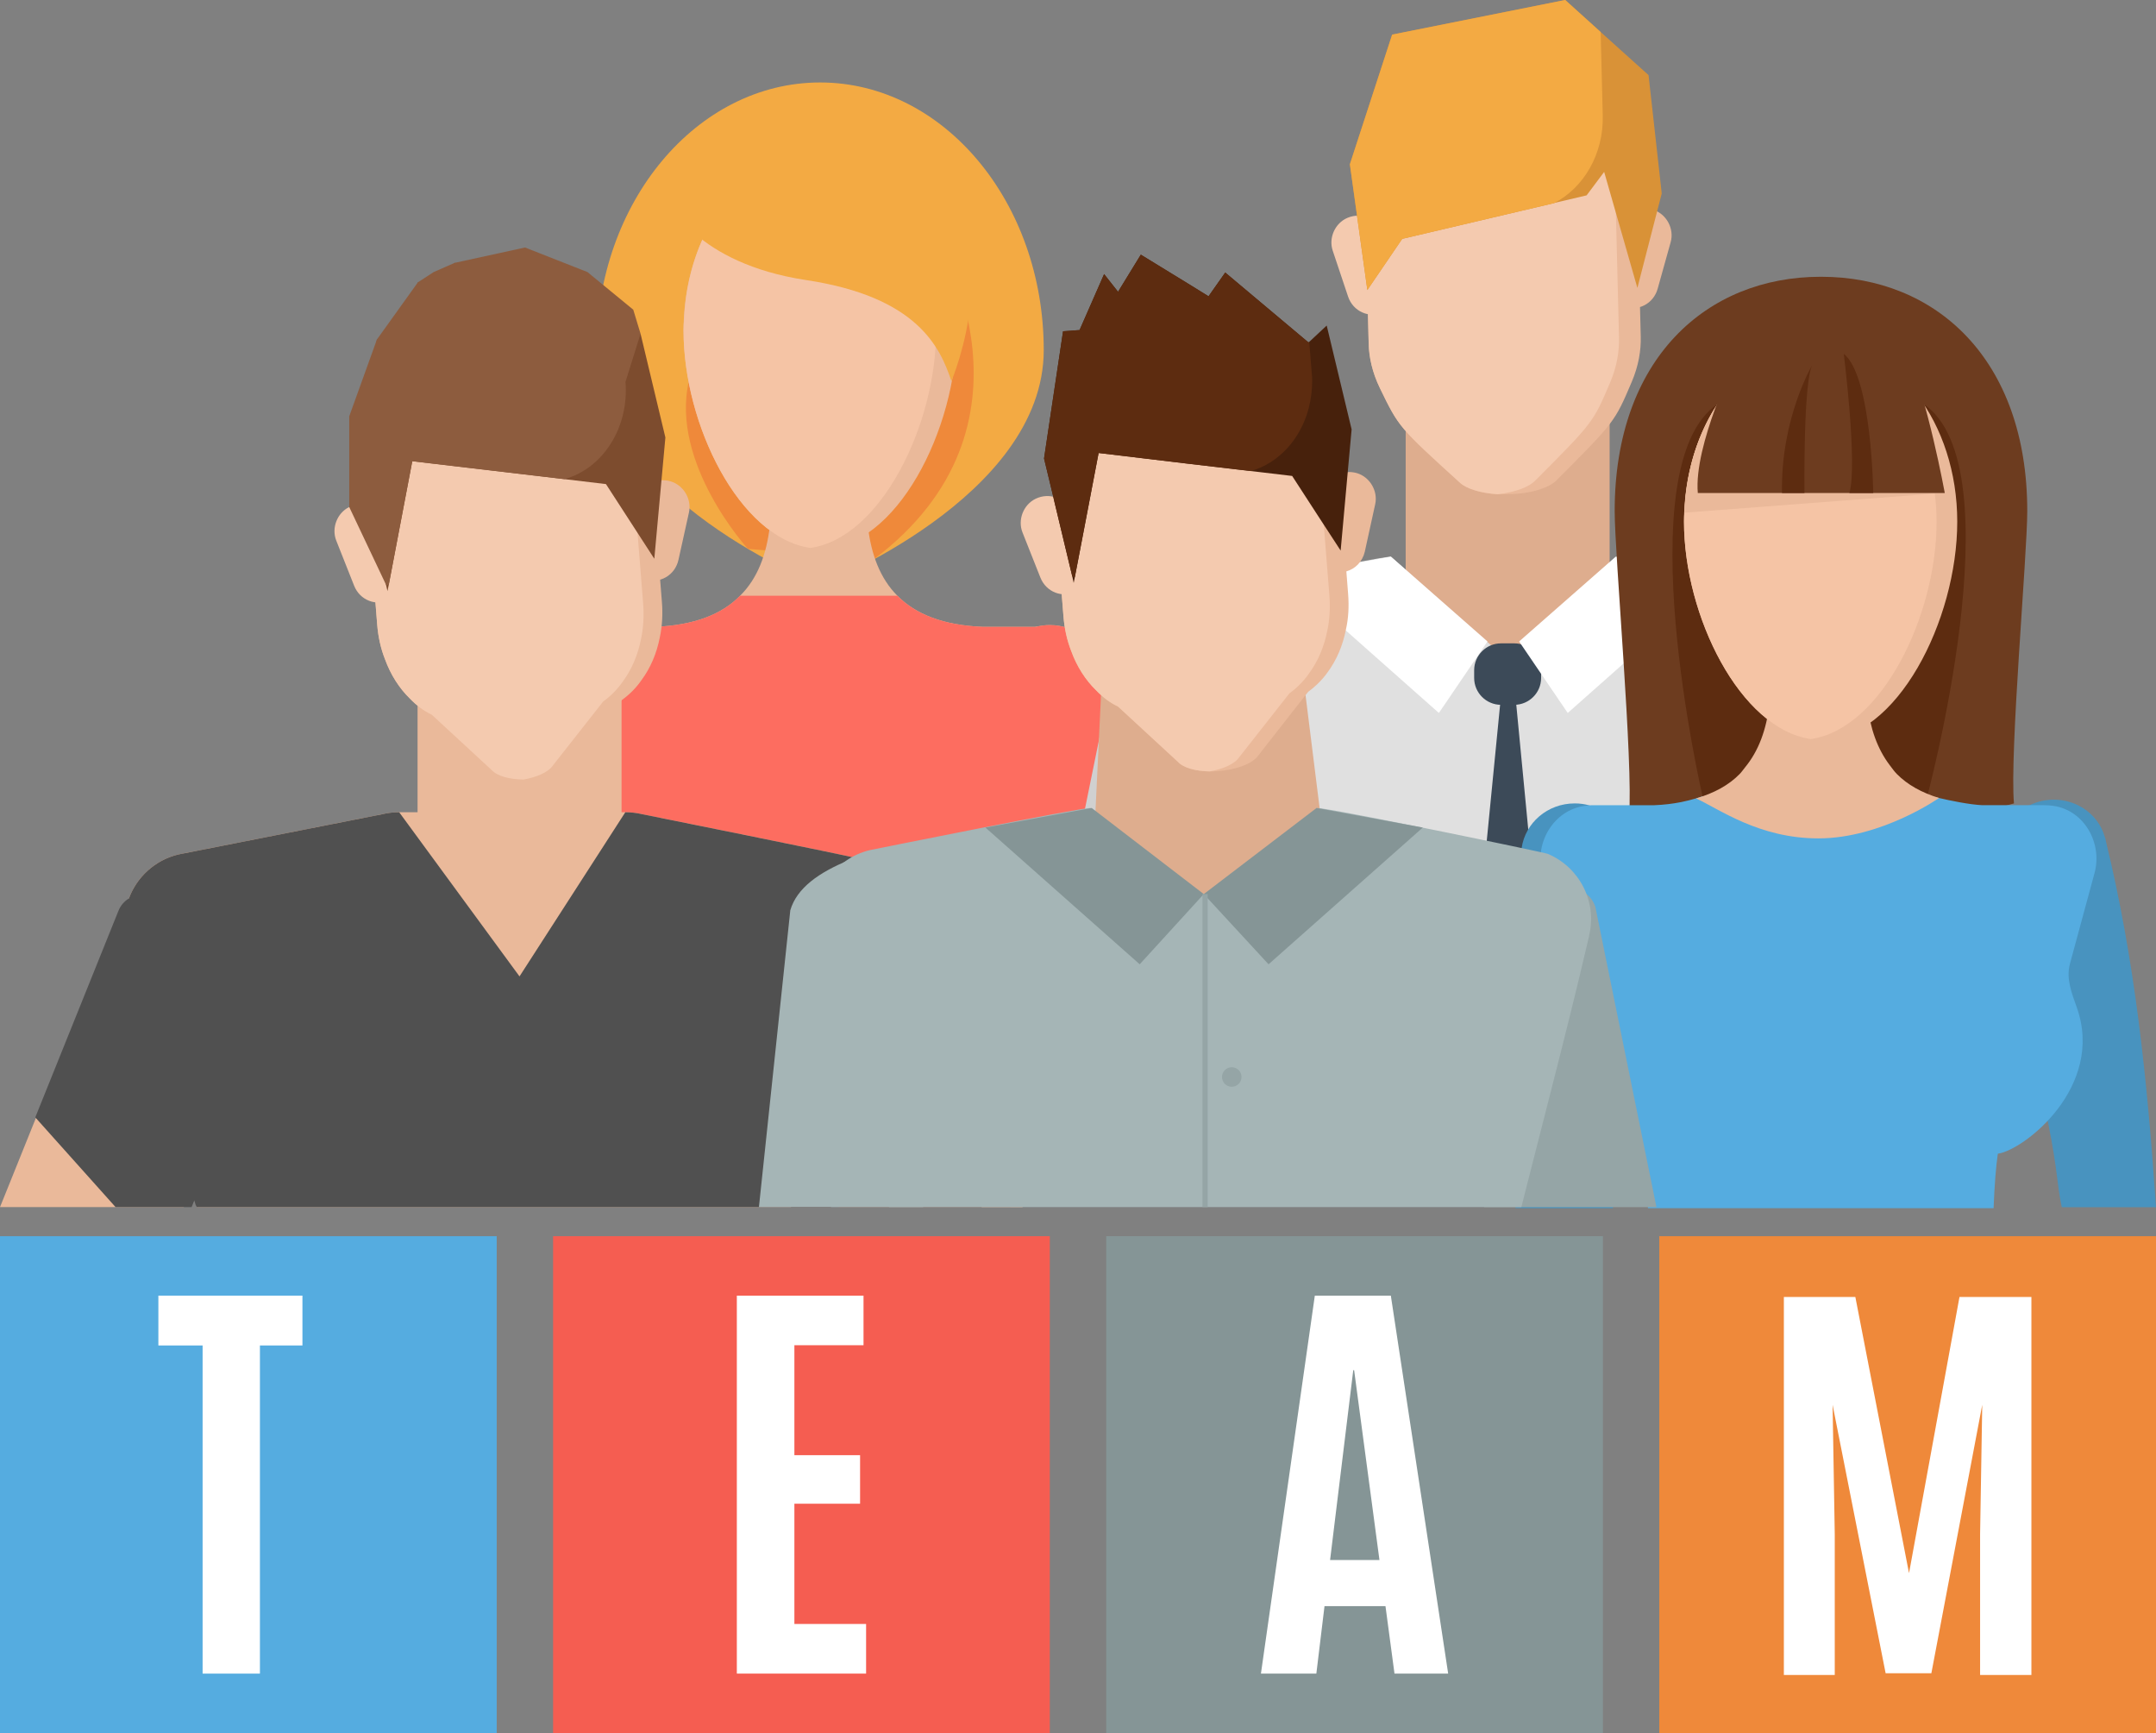 <?xml version="1.0" encoding="iso-8859-1"?>
<!-- Generator: Adobe Illustrator 19.1.0, SVG Export Plug-In . SVG Version: 6.00 Build 0)  -->
<!DOCTYPE svg PUBLIC "-//W3C//DTD SVG 1.1//EN" "http://www.w3.org/Graphics/SVG/1.1/DTD/svg11.dtd">
<svg version="1.1" id="illustrations" xmlns="http://www.w3.org/2000/svg" xmlns:xlink="http://www.w3.org/1999/xlink" x="0px"
	 y="0px" viewBox="0 0 97.771 78.57" style="enable-background:new 0 0 97.771 78.57;" xml:space="preserve">
<rect x="0" y="0" width="97.771" height="78.57" fill="#808080" stroke="none"/>
<g>
	<g>
		<g>
			<path style="fill:#F3AA43;" d="M47.332,15.872c0,6.701-10.14,10.657-10.14,10.657s-10.139-3.956-10.139-10.657
				s4.54-12.133,10.139-12.133C42.792,3.739,47.332,9.171,47.332,15.872z"/>
		</g>
		<g>
			<path style="fill:#EF893A;" d="M42.53,10.869c0,0,5.167,8.433-2.93,14.507l0,0l-5.684-0.493c0,0-3.535-3.87-2.677-7.603l0,0
				L42.53,10.869L42.53,10.869z"/>
		</g>
		<g>
			<path style="fill:#EAB99A;" d="M27.929,45.093c0.05-0.758,0.097-1.536,0.14-2.325c0-0.071,0-0.131,0.01-0.202
				c0.111-2.176,0.211-4.403,0.282-6.327c0.11-3.033,0.161-5.341,0.161-5.572c0-1.068-0.756-1.965-1.773-2.237
				c-0.212-0.06-0.434-0.091-0.665-0.091c-1.239,0-2.247,0.887-2.408,2.025c-0.01,0.06-0.021,0.111-0.021,0.171
				c-0.454,4.704-0.542,9.567-0.341,14.558H27.929z"/>
		</g>
		<g>
			<path style="fill:#EAB99A;" d="M45.622,42.787c0.01,0.03,0.01,0.051,0.01,0.081c0.042,0.756,0.086,1.5,0.133,2.225h4.611
				c0.202-4.99,0.114-9.854-0.341-14.558c0.01-0.06-0.01-0.111-0.02-0.171c-0.151-1.139-1.169-2.025-2.408-2.025
				c-0.222,0-0.433,0.03-0.635,0.081c-1.038,0.262-1.804,1.169-1.804,2.247c0,0.231,0.05,2.499,0.161,5.491
				C45.4,38.163,45.5,40.51,45.622,42.787z"/>
		</g>
		<g>
			<path style="fill:#EAB99A;" d="M25.036,38.989c0,1.119,0.675,2.136,1.773,2.892c0.373,0.262,0.806,0.493,1.27,0.685
				c0.242,0.111,0.483,0.202,0.746,0.282c0.03,0.081,0.07,0.161,0.09,0.242c0.274,0.685,0.516,1.349,0.737,2.003h14.963
				c0.234-0.692,0.493-1.397,0.785-2.124v-0.01c0.01-0.041,0.02-0.07,0.04-0.111c0.061-0.019,0.121-0.04,0.182-0.06
				c0.222-0.07,0.423-0.15,0.625-0.241c0.03-0.011,0.05-0.021,0.08-0.041c1.754-0.766,2.902-2.055,2.902-3.516
				c0-0.816-0.373-1.582-0.998-2.237l1.673-6.166c0-1.189-1.139-2.167-2.539-2.167h-2.791c-1.804-0.071-3.053-0.574-3.879-1.411
				c-0.786-0.786-1.189-1.874-1.34-3.164h-4.443c-0.151,1.29-0.554,2.378-1.35,3.164c-0.816,0.837-2.066,1.34-3.87,1.411H26.9
				c-0.05,0-0.101,0-0.151,0.01c-1.33,0.06-2.388,1.007-2.388,2.156l1.672,6.166C25.409,37.407,25.036,38.172,25.036,38.989z"/>
		</g>
		<g>
			<path style="fill:#F5C4A5;" d="M48.15,39.573c0,1.179-0.715,2.237-1.824,2.932c-0.03,0.02-0.05,0.03-0.08,0.041
				c-0.191,0.121-0.403,0.232-0.615,0.322c-0.081,0.04-0.151,0.07-0.231,0.091v0.01c-0.675,0.252-1.441,0.403-2.257,0.403
				c-2.771,0-5.018-1.703-5.018-3.799s2.247-3.799,5.018-3.799c0.786,0,1.521,0.141,2.187,0.383
				C47.002,36.772,48.15,38.072,48.15,39.573z"/>
		</g>
		<g>
			<path style="fill:#F5C4A5;" d="M35.797,39.573c0,2.096-2.247,3.799-5.018,3.799c-0.655,0-1.29-0.101-1.864-0.282
				c-0.302-0.081-0.584-0.191-0.846-0.322c-0.494-0.242-0.917-0.544-1.26-0.887c-0.655-0.646-1.038-1.441-1.038-2.308
				c0-1.431,1.048-2.68,2.589-3.335c0.716-0.292,1.542-0.463,2.419-0.463C33.55,35.775,35.797,37.478,35.797,39.573z"/>
		</g>
		<g>
			<path style="fill:#FD6D60;" d="M27.929,45.093c0.05-0.758,0.097-1.536,0.14-2.325c0.262,0.131,0.544,0.241,0.846,0.322
				c0.274,0.685,0.516,1.349,0.737,2.003h14.963c0.234-0.692,0.493-1.397,0.785-2.124v-0.01c0.081-0.021,0.151-0.051,0.231-0.091
				c0.042,0.756,0.086,1.5,0.133,2.225h4.611c0.202-4.99,0.114-9.854-0.341-14.558c0.01-0.06-0.01-0.111-0.02-0.171
				c-0.151-1.139-1.169-2.025-2.408-2.025c-0.222,0-0.433,0.03-0.635,0.081h-2.398c-1.804-0.071-3.053-0.574-3.879-1.411h-7.134
				c-0.816,0.837-2.066,1.34-3.87,1.411H26.9c-0.05,0-0.101,0-0.151,0.01c-0.212-0.06-0.434-0.091-0.665-0.091
				c-1.239,0-2.247,0.887-2.408,2.025c-0.01,0.06-0.021,0.111-0.021,0.171c-0.454,4.704-0.542,9.567-0.341,14.558H27.929z"/>
		</g>
		<g>
			<path style="fill:#EAB99A;" d="M43.388,14.986c0,4.48-2.749,9.897-6.17,9.897c-0.163,0-0.315-0.01-0.468-0.041
				c-3.207-0.458-5.753-5.58-5.753-9.856c0-4.287,2.515-7.789,5.723-8.105c0.152-0.01,0.305-0.02,0.468-0.02
				C40.608,6.861,43.388,10.496,43.388,14.986z"/>
		</g>
		<g>
			<path style="fill:#F5C4A5;" d="M42.452,14.986c0,4.276-2.505,9.398-5.702,9.856c-3.207-0.458-5.753-5.58-5.753-9.856
				c0-0.132,0-0.275,0.021-0.407c0.102-2.983,1.435-5.549,3.35-6.822c0.54-0.367,1.11-0.621,1.721-0.764l0.041-0.01
				c0.01-0.01,0.031-0.01,0.041-0.01c0.183-0.04,0.366-0.071,0.55-0.092c0.397,0.041,0.784,0.133,1.161,0.265
				c2.331,0.834,4.113,3.39,4.49,6.567C42.421,14.131,42.452,14.559,42.452,14.986z"/>
		</g>
		<g>
			<path style="fill:#F3AA43;" d="M30.333,9.135c0,0,1.184,2.8,6.234,3.564c5.051,0.764,6.069,3.055,6.578,4.582
				c0,0,2.8-6.618-1.442-9.164C37.46,5.571,32.2,4.892,30.333,9.135z"/>
		</g>
	</g>
	<g>
		<g>
			<path style="fill:#E0E0E0;" d="M87.433,43.963l-1.549-14.645c-0.295-1.006-1.297-1.717-2.67-2.275l-4.055,11.375l0.889,5.545
				H87.433z"/>
		</g>
		<g>
			<path style="fill:#D0D0D0;" d="M55.52,43.963c1.089-5.239,2.098-10.147,2.098-10.147c0.08-0.408-2.238-2.539-2.529-2.835
				l-2.266-2.303c-0.659-0.67-1.794-0.408-2.093,0.483l-3.013,14.803H55.52z"/>
		</g>
		<g>
			<rect x="63.745" y="18.574" style="fill:#DEAD8E;" width="9.249" height="10.682"/>
		</g>
		<g>
			<g>
				<path style="fill:#EAB99A;" d="M73.607,13.894L73.607,13.894c0.669,0.244,1.373-0.117,1.565-0.803l0.591-2.116
					c0.164-0.587-0.17-1.238-0.743-1.448l0,0c-0.669-0.244-1.373,0.117-1.565,0.803l-0.592,2.116
					C72.701,13.033,73.035,13.684,73.607,13.894z"/>
			</g>
			<g>
				<path style="fill:#EAB99A;" d="M74.215,7.656l0.19,7.605c0.016,0.618-0.094,1.316-0.412,2.061
					c-0.77,1.808-0.77,1.808-3.411,4.458c-0.314,0.321-1.144,0.613-2.168,0.622c-0.172,0.004-0.336,0.008-0.494,0.004
					c-0.801-0.048-1.435-0.261-1.71-0.517c-2.769-2.516-2.769-2.516-3.629-4.282c-0.355-0.729-0.5-1.42-0.515-2.038l-0.191-7.605
					c-0.058-2.329,1.576-4.277,3.63-4.328l4.865-0.122C72.428,3.464,74.157,5.327,74.215,7.656z"/>
			</g>
			<g>
				<path style="fill:#F4CAAF;" d="M73.229,7.681l0.19,7.605c0.016,0.619-0.086,1.316-0.404,2.061
					c-0.77,1.808-0.77,1.808-3.411,4.458c-0.27,0.269-0.884,0.514-1.682,0.602c-0.801-0.048-1.435-0.261-1.71-0.517
					c-2.769-2.516-2.769-2.516-3.629-4.282c-0.355-0.729-0.5-1.42-0.515-2.038l-0.191-7.605c-0.058-2.329,1.576-4.277,3.63-4.328
					l3.878-0.097C71.441,3.488,73.17,5.352,73.229,7.681z"/>
			</g>
			<g>
				<path style="fill:#F4CAAF;" d="M62.735,14.166L62.735,14.166c-0.656,0.278-1.377-0.048-1.603-0.723l-0.697-2.083
					c-0.193-0.578,0.108-1.246,0.669-1.483l0,0c0.656-0.278,1.377,0.048,1.603,0.723l0.696,2.083
					C63.598,13.261,63.296,13.928,62.735,14.166z"/>
			</g>
			<g>
				<polygon style="fill:#D99237;" points="75.357,8.771 74.253,13.054 72.746,7.794 71.95,8.857 70.493,9.199 70.485,9.207 
					63.587,10.829 62.007,13.149 61.214,7.448 63.131,1.569 70.98,0 72.587,1.451 74.759,3.405 				"/>
			</g>
			<g>
				<path style="fill:#F3AA43;" d="M72.587,1.451l0.095,3.786c0.044,1.745-0.868,3.276-2.189,3.962l-0.007,0.008l-6.898,1.622
					l-1.58,2.319l-0.793-5.7l1.917-5.879L70.98,0L72.587,1.451z"/>
			</g>
		</g>
		<g>
			<path style="fill:#E0E0E0;" d="M50.683,31.005c0.983,4.304,2.256,8.605,3.43,12.958h28.341c1.058-4.219,2.213-8.532,3.229-12.913
				c0-0.018,0.009-0.036,0.009-0.053c0.356-1.54-0.463-3.08-1.878-3.677c-0.15-0.066-9.88-2.083-10.486-2.083l-4.582,5.013
				l-5.673-5.013c-0.514,0-9.51,1.814-10.014,1.914c-1.576,0.383-2.599,1.878-2.439,3.454
				C50.629,30.738,50.656,30.871,50.683,31.005z"/>
		</g>
		<g>
			<polygon style="fill:#E0E0E0;" points="82.168,43.963 82.29,41.635 53.583,39.973 53.835,43.963 			"/>
		</g>
		<g>
			<polygon style="fill:#3C4A58;" points="69.914,43.963 68.724,31.566 68.065,31.566 66.848,43.963 			"/>
		</g>
		<g>
			<polygon style="fill:#D0D0D0;" points="82.102,43.963 82.29,37.748 81.441,43.963 			"/>
		</g>
		<g>
			<path style="fill:#3C4A58;" d="M68.671,31.954h-0.604c-0.669,0-1.216-0.547-1.216-1.216v-0.354c0-0.669,0.547-1.216,1.216-1.216
				h0.604c0.669,0,1.216,0.547,1.216,1.216v0.354C69.888,31.407,69.34,31.954,68.671,31.954z"/>
		</g>
		<g>
			<polygon style="fill:#FFFFFF;" points="63.074,25.236 58.256,26.125 65.251,32.324 67.455,29.082 			"/>
		</g>
		<g>
			<polygon style="fill:#FFFFFF;" points="73.271,25.236 78.089,26.125 71.094,32.324 68.89,29.082 			"/>
		</g>
	</g>
	<g>
		<g>
			<path style="fill:#EAB99A;" d="M8.334,54.726l2.292-4.937c0.106-0.409-2.083-2.671-2.359-2.982l-2.119-2.439
				c-0.436-0.499-1.14-0.543-1.638-0.223c-0.205,0.124-0.382,0.32-0.48,0.578L0.265,54.07L0,54.726H8.334z"/>
		</g>
		<g>
			<path style="fill:#EAB99A;" d="M46.375,54.726l-0.264-0.655l-3.765-9.347c-0.098-0.258-0.276-0.454-0.481-0.578
				c-0.499-0.32-1.202-0.276-1.638,0.223l-2.119,2.439c-0.276,0.311-2.466,2.573-2.359,2.982l2.292,4.937H46.375z"/>
		</g>
		<g>
			<path style="fill:#EAB99A;" d="M8.614,53.587c0.108,0.394,0.209,0.77,0.31,1.139h28.759c0.046-0.187,0.09-0.368,0.137-0.561
				c0.027-0.071,0.045-0.151,0.062-0.231v-0.009c0.953-3.721,1.958-7.495,2.84-11.341c0.142-0.605,0.098-1.201-0.098-1.754v-0.009
				c-0.285-0.845-0.917-1.558-1.78-1.914c-0.16-0.071-9.721-1.994-9.721-1.994c-0.258-0.062-0.507-0.089-0.766-0.089H18.103
				c-0.258,0-0.516,0.027-0.766,0.089l-9.249,1.825c-1.068,0.258-1.887,1.033-2.243,1.994c-0.223,0.57-0.276,1.22-0.134,1.86
				C6.549,46.242,7.599,49.901,8.614,53.587z"/>
		</g>
		<g>
			<rect x="18.936" y="31.556" style="fill:#EAB99A;" width="9.25" height="8.219"/>
		</g>
		<g>
			<g>
				<path style="fill:#EAB99A;" d="M29.245,26.271L29.245,26.271c0.683,0.208,1.367-0.191,1.522-0.888l0.476-2.149
					c0.132-0.597-0.237-1.23-0.822-1.408l0,0c-0.683-0.208-1.367,0.191-1.522,0.888l-0.476,2.149
					C28.291,25.459,28.661,26.092,29.245,26.271z"/>
			</g>
			<g>
				<path style="fill:#EAB99A;" d="M29.478,20.528l0.539,6.769c0.044,0.559,0.012,1.098-0.097,1.609
					c-0.144,0.735-0.43,1.388-0.824,1.922c-0.249,0.36-0.556,0.666-0.89,0.905l-2.272,2.889c-0.316,0.468-1.31,0.726-2.197,0.72
					c-0.609-0.011-1.176-0.145-1.44-0.431l-2.717-2.509c-0.359-0.167-0.695-0.421-0.99-0.73c-0.48-0.464-0.875-1.08-1.134-1.792
					c-0.189-0.479-0.306-1.006-0.35-1.556l-0.539-6.769c-0.206-2.589,1.305-4.838,3.358-5.002l5.443-0.433
					C27.423,15.957,29.271,17.939,29.478,20.528z"/>
			</g>
			<g>
				<path style="fill:#F4CAAF;" d="M28.627,20.596l0.539,6.77c0.044,0.559,0.012,1.098-0.097,1.609
					c-0.145,0.735-0.431,1.388-0.824,1.922c-0.25,0.36-0.556,0.666-0.89,0.905l-2.272,2.889c-0.215,0.324-0.746,0.545-1.346,0.652
					c-0.609-0.011-1.176-0.145-1.44-0.431l-2.717-2.509c-0.359-0.167-0.695-0.421-0.99-0.73c-0.48-0.464-0.875-1.08-1.134-1.792
					c-0.189-0.479-0.306-1.006-0.35-1.556l-0.539-6.769c-0.206-2.589,1.305-4.838,3.358-5.002l4.592-0.365
					C26.572,16.025,28.42,18.006,28.627,20.596z"/>
			</g>
			<g>
				<path style="fill:#F4CAAF;" d="M17.702,27.19L17.702,27.19c-0.641,0.313-1.38,0.027-1.643-0.636l-0.811-2.047
					c-0.225-0.568,0.04-1.252,0.589-1.52l0,0c0.641-0.314,1.38-0.027,1.643,0.636l0.811,2.047
					C18.516,26.237,18.251,26.921,17.702,27.19z"/>
			</g>
			<g>
				<polygon style="fill:#7D4C2E;" points="30.174,19.834 29.672,25.332 27.479,21.947 25.598,21.723 18.696,20.91 17.626,26.53 
					17.572,26.798 17.503,26.505 16.221,21.158 17.092,15.392 17.839,15.332 18.952,12.799 19.58,13.601 20.618,11.917 
					23.683,13.802 24.439,12.729 28.215,15.894 28.25,15.866 29.048,15.129 				"/>
			</g>
			<g>
				<path style="fill:#8D5C3E;" d="M29.048,15.129l-0.683,2.183c0.167,2.09-1.039,3.932-2.767,4.41l-6.902-0.813l-1.07,5.62
					c-0.038-0.005-0.083-0.01-0.123-0.024l-1.666-3.519v-4.111l1.255-3.484l1.86-2.592l0.715-0.465l0.951-0.417l3.191-0.696
					l2.831,1.113l2.077,1.706L29.048,15.129z"/>
			</g>
		</g>
		<g>
			<path style="fill:#505050;" d="M8.689,54.726l0.122-0.304c0.098,0.355,0.071,0.192,0.109,0.304h28.764
				c0.046-0.187,0.09-0.368,0.137-0.561c0.007-0.02,0.095,0.214,0.217,0.561H44.5l1.993-0.996L40.98,41.312
				c-0.08-0.196-0.205-0.365-0.356-0.481v-0.009c-0.285-0.845-0.917-1.558-1.78-1.914c-0.16-0.071-9.721-1.994-9.721-1.994
				c-0.258-0.062-0.507-0.089-0.766-0.089l-4.798,7.442l-5.456-7.442c-0.258,0-0.516,0.027-0.766,0.089l-9.249,1.825
				c-1.068,0.258-1.887,1.033-2.243,1.994c-0.205,0.125-0.383,0.32-0.481,0.579L1.6,50.658l3.64,4.067H8.689z"/>
		</g>
		<g>
			<path style="fill:#404040;" d="M37.683,54.726c0.046-0.187,0.09-0.368,0.137-0.561l-0.276-6.472c0,0-0.849,3.649-1.674,7.032
				H37.683z"/>
		</g>
	</g>
	<g>
		<g>
			<rect y="56.045" style="fill:#55ACE0;" width="22.525" height="22.525"/>
		</g>
		<g>
			<rect x="25.082" y="56.045" style="fill:#F55D51;" width="22.525" height="22.525"/>
		</g>
		<g>
			<rect x="50.164" y="56.045" style="fill:#859596;" width="22.525" height="22.525"/>
		</g>
		<g>
			<rect x="75.246" y="56.045" style="fill:#EF893A;" width="22.525" height="22.525"/>
		</g>
		<g>
			<path style="fill:#FFFFFF;" d="M9.188,75.876V60.999H7.182V58.74h6.533v2.259h-1.928v14.877H9.188z"/>
		</g>
		<g>
			<path style="fill:#FFFFFF;" d="M33.414,75.876V58.74h5.745v2.249h-3.135v4.984h2.979v2.201h-2.979v5.452h3.252v2.249H33.414z"/>
		</g>
		<g>
			<path style="fill:#FFFFFF;" d="M57.181,75.876l2.444-17.136h3.447l2.6,17.136h-2.434l-0.409-3.058h-2.765l-0.37,3.058H57.181z
				 M62.556,70.726l-1.149-8.607h-0.039l-1.051,8.607H62.556z"/>
		</g>
		<g>
			<path style="fill:#FFFFFF;" d="M80.895,75.938V58.802h3.242l2.434,12.521l2.288-12.521h3.262v17.136h-2.327v-6.387l0.097-5.861
				l-2.307,12.17H85.51l-2.405-12.17l0.098,5.861v6.387H80.895z"/>
		</g>
	</g>
	<g>
		<g>
			<path style="fill:#6D3C1F;" d="M91.933,23.175c0-6.924-4.181-10.627-9.339-10.627c-0.005,0-0.011,0-0.016,0
				c-0.005,0-0.01,0-0.016,0c-5.158,0-9.339,3.704-9.339,10.627c0,1.968,0.852,11.532,0.651,13.819l8.221,1.998l9.235-2.568
				C91.129,34.137,91.933,25.143,91.933,23.175z"/>
		</g>
		<g>
			<path style="fill:#4893BF;" d="M73.144,54.775c0.094-1.228,0.179-2.563,0.253-3.922c0-0.07,0-0.131,0.01-0.202
				c0.111-2.176,0.212-4.402,0.282-6.327c0.111-3.033,0.161-5.34,0.161-5.572c0-1.068-0.755-1.965-1.773-2.237
				c-0.211-0.061-0.433-0.091-0.665-0.091c-1.239,0-2.247,0.887-2.408,2.025c-0.01,0.061-0.02,0.111-0.02,0.171
				c-0.502,5.203-0.551,10.604-0.258,16.154H73.144z"/>
		</g>
		<g>
			<path style="fill:#4893BF;" d="M92.886,50.942c0.438,2.186,0.383,2.707,0.612,3.788h4.273c-0.4-5.856-0.952-11.171-2.279-16.622
				c0.002-0.061-0.026-0.108-0.044-0.166c-0.312-1.106-1.445-1.838-2.672-1.662c-0.219,0.031-0.424,0.091-0.617,0.17
				c-0.99,0.407-1.619,1.413-1.466,2.48c0.033,0.229-0.815,2.027-0.28,4.973c0.354,1.975,2.009,4.724,2.453,6.961
				C92.879,50.892,92.882,50.911,92.886,50.942z"/>
		</g>
		<g>
			<path style="fill:#55ACE0;" d="M71.061,43.729c0.177,0.652,0.027,1.327-0.308,1.915c-1.054,1.853,0.103,3.777,2.261,4.841
				c0.45,0.631,1.017,1.429,1.467,2.06c0.116,0.7,0.195,1.454,0.253,2.231h15.672c0.04-1.029,0.107-1.888,0.192-2.47
				c1.195-0.169,4.861-3.035,3.579-6.638c-0.234-0.656-0.49-1.303-0.308-1.976l1.114-4.108c0.37-1.362-0.466-2.844-1.862-3.048
				c-0.14-0.021-0.283-0.031-0.429-0.031h-2.791c-0.568-0.022-1.512-0.217-1.969-0.327c-0.337-0.081-0.247,0.052-0.585,0.123
				c0,0-4.881,1.563-5.102,1.548c-0.747-0.051-3.328-1.129-5.036-1.745c0,0-0.497,0.166-0.964,0.259
				c-0.374,0.074-0.779,0.125-1.226,0.143h-2.791c-0.05,0-0.101,0-0.151,0.01c-0.013,0-0.026,0.001-0.039,0.002
				c-1.503,0.088-2.489,1.634-2.095,3.087L71.061,43.729z"/>
		</g>
		<g>
			<path style="fill:#5D2C10;" d="M77.901,18.31c4.188-2.764,5.074-2.83,9.321,0c4.246,2.83,0.125,17.991,0.125,17.991
				l-10.138-0.197C77.209,36.104,73.713,21.073,77.901,18.31z"/>
		</g>
		<g>
			<path style="fill:#EAB99A;" d="M86.022,35.094c-0.123-0.124-0.221-0.267-0.326-0.404c-0.564-0.741-0.886-1.672-1.014-2.76h-4.444
				c-0.134,1.143-0.483,2.114-1.111,2.871c-0.08,0.097-0.148,0.204-0.239,0.293c-0.487,0.5-1.152,0.863-1.975,1.104
				c1.042,0.475,2.846,1.812,5.549,1.812c2.867,0,5.47-1.832,5.47-1.832C87.143,35.936,86.501,35.579,86.022,35.094z"/>
		</g>
		<g>
			<path style="fill:#EAB99A;" d="M88.758,23.65c0,4.48-2.749,9.897-6.17,9.897c-0.163,0-0.315-0.01-0.468-0.041
				c-3.207-0.458-5.753-5.58-5.753-9.856c0-4.286,2.515-7.789,5.723-8.104c0.152-0.01,0.305-0.021,0.468-0.021
				C85.979,15.525,88.758,19.16,88.758,23.65z"/>
		</g>
		<g>
			<path style="fill:#F5C4A5;" d="M87.821,23.65c0,4.276-2.504,9.398-5.702,9.856c-3.207-0.458-5.753-5.58-5.753-9.856
				c0-0.132,0-0.275,0.021-0.407c0.102-2.983,1.436-5.549,3.35-6.822c0.539-0.366,1.11-0.621,1.721-0.764l0.04-0.01
				c0.01-0.01,0.031-0.01,0.041-0.01c0.183-0.041,0.366-0.071,0.55-0.092c0.397,0.041,0.784,0.132,1.161,0.265
				c2.331,0.835,4.113,3.391,4.49,6.567C87.791,22.795,87.821,23.223,87.821,23.65z"/>
		</g>
		<g>
			<path style="fill:#EAB99A;" d="M88.188,22.347l-0.448,0.031l-11.353,0.865c0.102-2.983,1.436-5.549,3.35-6.822l1.721-0.764
				l0.04-0.01l0.01-0.01h0.031l1.711,0.173l2.464,0.245L88.188,22.347z"/>
		</g>
		<g>
			<path style="fill:#6D3C1F;" d="M78.711,16.307c0,0-1.909,3.882-1.718,6.045h11.2c0,0-0.789-4.315-1.718-6.311
				C85.063,13.009,78.783,14.382,78.711,16.307z"/>
		</g>
		<g>
			<path style="fill:#5D2C10;" d="M83.866,22.353h1.082c0,0-0.063-5.302-1.336-6.311C83.611,16.042,84.247,21.08,83.866,22.353
				L83.866,22.353z"/>
		</g>
		<g>
			<path style="fill:#5D2C10;" d="M82.211,16.498c0,0-1.464,2.418-1.4,5.854l0,0h1.018C81.83,22.353,81.766,17.134,82.211,16.498z"
				/>
		</g>
	</g>
	<g>
		<g>
			<path style="fill:#95A5A6;" d="M75.117,54.726l-2.771-13.616c-0.299-0.891-1.434-1.153-2.093-0.483l-2.266,2.304
				c-0.292,0.296-2.609,2.428-2.53,2.835c0,0,0.861,4.191,1.852,8.961H75.117z"/>
		</g>
		<g>
			<polygon style="fill:#DEAD8E;" points="59.185,31.361 60.305,40.343 49.288,44.948 49.936,31.361 			"/>
		</g>
		<g>
			<g>
				<path style="fill:#EAB99A;" d="M62.363,22.86l-0.472,2.154c-0.107,0.454-0.437,0.783-0.837,0.89
					c-0.214,0.071-0.454,0.071-0.686,0c-0.062-0.018-0.116-0.036-0.169-0.071h-0.009c-0.481-0.24-0.766-0.81-0.65-1.344l0.24-1.086
					l0.16-0.712l0.08-0.347c0.089-0.392,0.347-0.694,0.686-0.837c0.125-0.062,0.267-0.098,0.41-0.098
					c0.018-0.009,0.044-0.009,0.062-0.009c0.125,0,0.24,0.018,0.365,0.053C62.123,21.631,62.496,22.264,62.363,22.86z"/>
			</g>
			<g>
				<path style="fill:#EAB99A;" d="M61.036,28.539c-0.142,0.73-0.427,1.389-0.819,1.923c-0.249,0.356-0.561,0.659-0.89,0.899
					l-0.142,0.178l-2.127,2.715c-0.321,0.463-1.318,0.721-2.199,0.721c-0.311-0.009-0.614-0.045-0.872-0.125
					c-0.24-0.071-0.436-0.169-0.57-0.312l-2.715-2.501c-0.267-0.125-0.534-0.311-0.766-0.525c-0.08-0.071-0.151-0.143-0.223-0.214
					c-0.481-0.463-0.881-1.077-1.139-1.789c-0.187-0.48-0.303-1.006-0.347-1.558l-0.08-1.015l-0.33-4.184L47.8,22.53l-0.107-1.344
					c-0.213-2.59,1.3-4.843,3.356-5.003l2.938-0.231l1.656-0.133l0.846-0.071c1.157-0.089,2.243,0.498,3.017,1.486
					c0.596,0.774,1.006,1.79,1.095,2.92l0.107,1.353l0.187,2.377l0.16,2.021l0.08,1.023C61.179,27.489,61.152,28.023,61.036,28.539z
					"/>
			</g>
			<g>
				<path style="fill:#F4CAAF;" d="M59.747,20.226l0.539,6.77c0.045,0.559,0.012,1.098-0.097,1.609
					c-0.145,0.735-0.431,1.388-0.824,1.922c-0.25,0.36-0.556,0.666-0.89,0.905l-2.272,2.889c-0.215,0.324-0.746,0.545-1.346,0.652
					c-0.609-0.011-1.176-0.145-1.439-0.431l-2.717-2.509c-0.359-0.167-0.695-0.421-0.99-0.73c-0.48-0.464-0.875-1.08-1.134-1.792
					c-0.188-0.479-0.306-1.006-0.35-1.556l-0.539-6.769c-0.207-2.589,1.305-4.838,3.358-5.002l4.592-0.365
					C57.692,15.655,59.541,17.636,59.747,20.226z"/>
			</g>
			<g>
				<path style="fill:#F4CAAF;" d="M48.822,26.819L48.822,26.819c-0.641,0.313-1.38,0.027-1.643-0.636l-0.811-2.046
					c-0.225-0.568,0.04-1.252,0.588-1.521l0,0c0.641-0.314,1.381-0.027,1.644,0.636l0.81,2.047
					C49.636,25.867,49.371,26.551,48.822,26.819z"/>
			</g>
			<g>
				<polygon style="fill:#47210C;" points="61.294,19.468 61.117,21.409 60.894,23.884 60.796,24.961 60.03,23.786 59.781,23.403 
					58.597,21.578 56.719,21.355 53.986,21.035 49.82,20.537 49.073,24.444 48.743,26.162 48.69,26.429 48.627,26.136 
					47.817,22.753 47.764,22.521 47.346,20.786 48.209,15.018 48.957,14.964 50.07,12.427 50.702,13.229 51.734,11.546 
					53.986,12.926 54.805,13.433 55.562,12.356 59.336,15.525 59.372,15.498 60.164,14.759 				"/>
			</g>
			<g>
				<path style="fill:#5D2C10;" d="M59.505,17.234c0,0.445-0.053,0.881-0.16,1.282c-0.365,1.389-1.353,2.484-2.626,2.84l-2.733-0.32
					l-4.166-0.499l-0.748,3.908l-0.33,1.718c-0.036-0.009-0.08-0.009-0.116-0.026l-0.81-3.383l-0.053-0.232l-0.418-1.736
					l0.863-5.768l0.748-0.053l1.113-2.537l0.632,0.801l1.033-1.683l2.252,1.38l0.819,0.507l0.757-1.077l3.774,3.169l0.036-0.027
					l0.116,1.442C59.497,17.038,59.505,17.136,59.505,17.234z"/>
			</g>
		</g>
		<g>
			<path style="fill:#A5B5B6;" d="M37.06,42.398c0.936,4.097,2.134,8.189,3.26,12.327h28.67c0.444-1.753,0.896-3.517,1.353-5.304
				c0.588-2.306,1.175-4.638,1.718-6.979c0-0.018,0.009-0.035,0.009-0.054c0.356-1.54-0.463-3.08-1.878-3.676
				c-0.15-0.067-9.88-2.083-10.486-2.083c-0.427,1.938-3.606,4.041-5.175,3.904c-1.171-0.102-3.783-2.263-5.079-3.904
				c-0.514,0-9.51,1.814-10.014,1.914c-1.576,0.383-2.6,1.878-2.439,3.454C37.007,42.132,37.033,42.266,37.06,42.398z"/>
		</g>
		<g>
			<polygon style="fill:#859596;" points="49.506,36.631 44.688,37.519 51.684,43.718 54.589,40.535 			"/>
		</g>
		<g>
			<polygon style="fill:#859596;" points="59.704,36.631 64.521,37.519 57.527,43.718 54.589,40.535 			"/>
		</g>
		<g>
			<rect x="54.53" y="40.535" style="fill:#95A5A6;" width="0.236" height="14.19"/>
		</g>
		<g>
			<circle style="fill:#95A5A6;" cx="55.858" cy="48.828" r="0.443"/>
		</g>
		<g>
			<path style="fill:#A5B5B6;" d="M41.865,54.726l0.699-4.358l-4.055-11.375c-1.373,0.557-2.376,1.269-2.67,2.275l-1.423,13.458
				H41.865z"/>
		</g>
	</g>
</g>
</svg>
